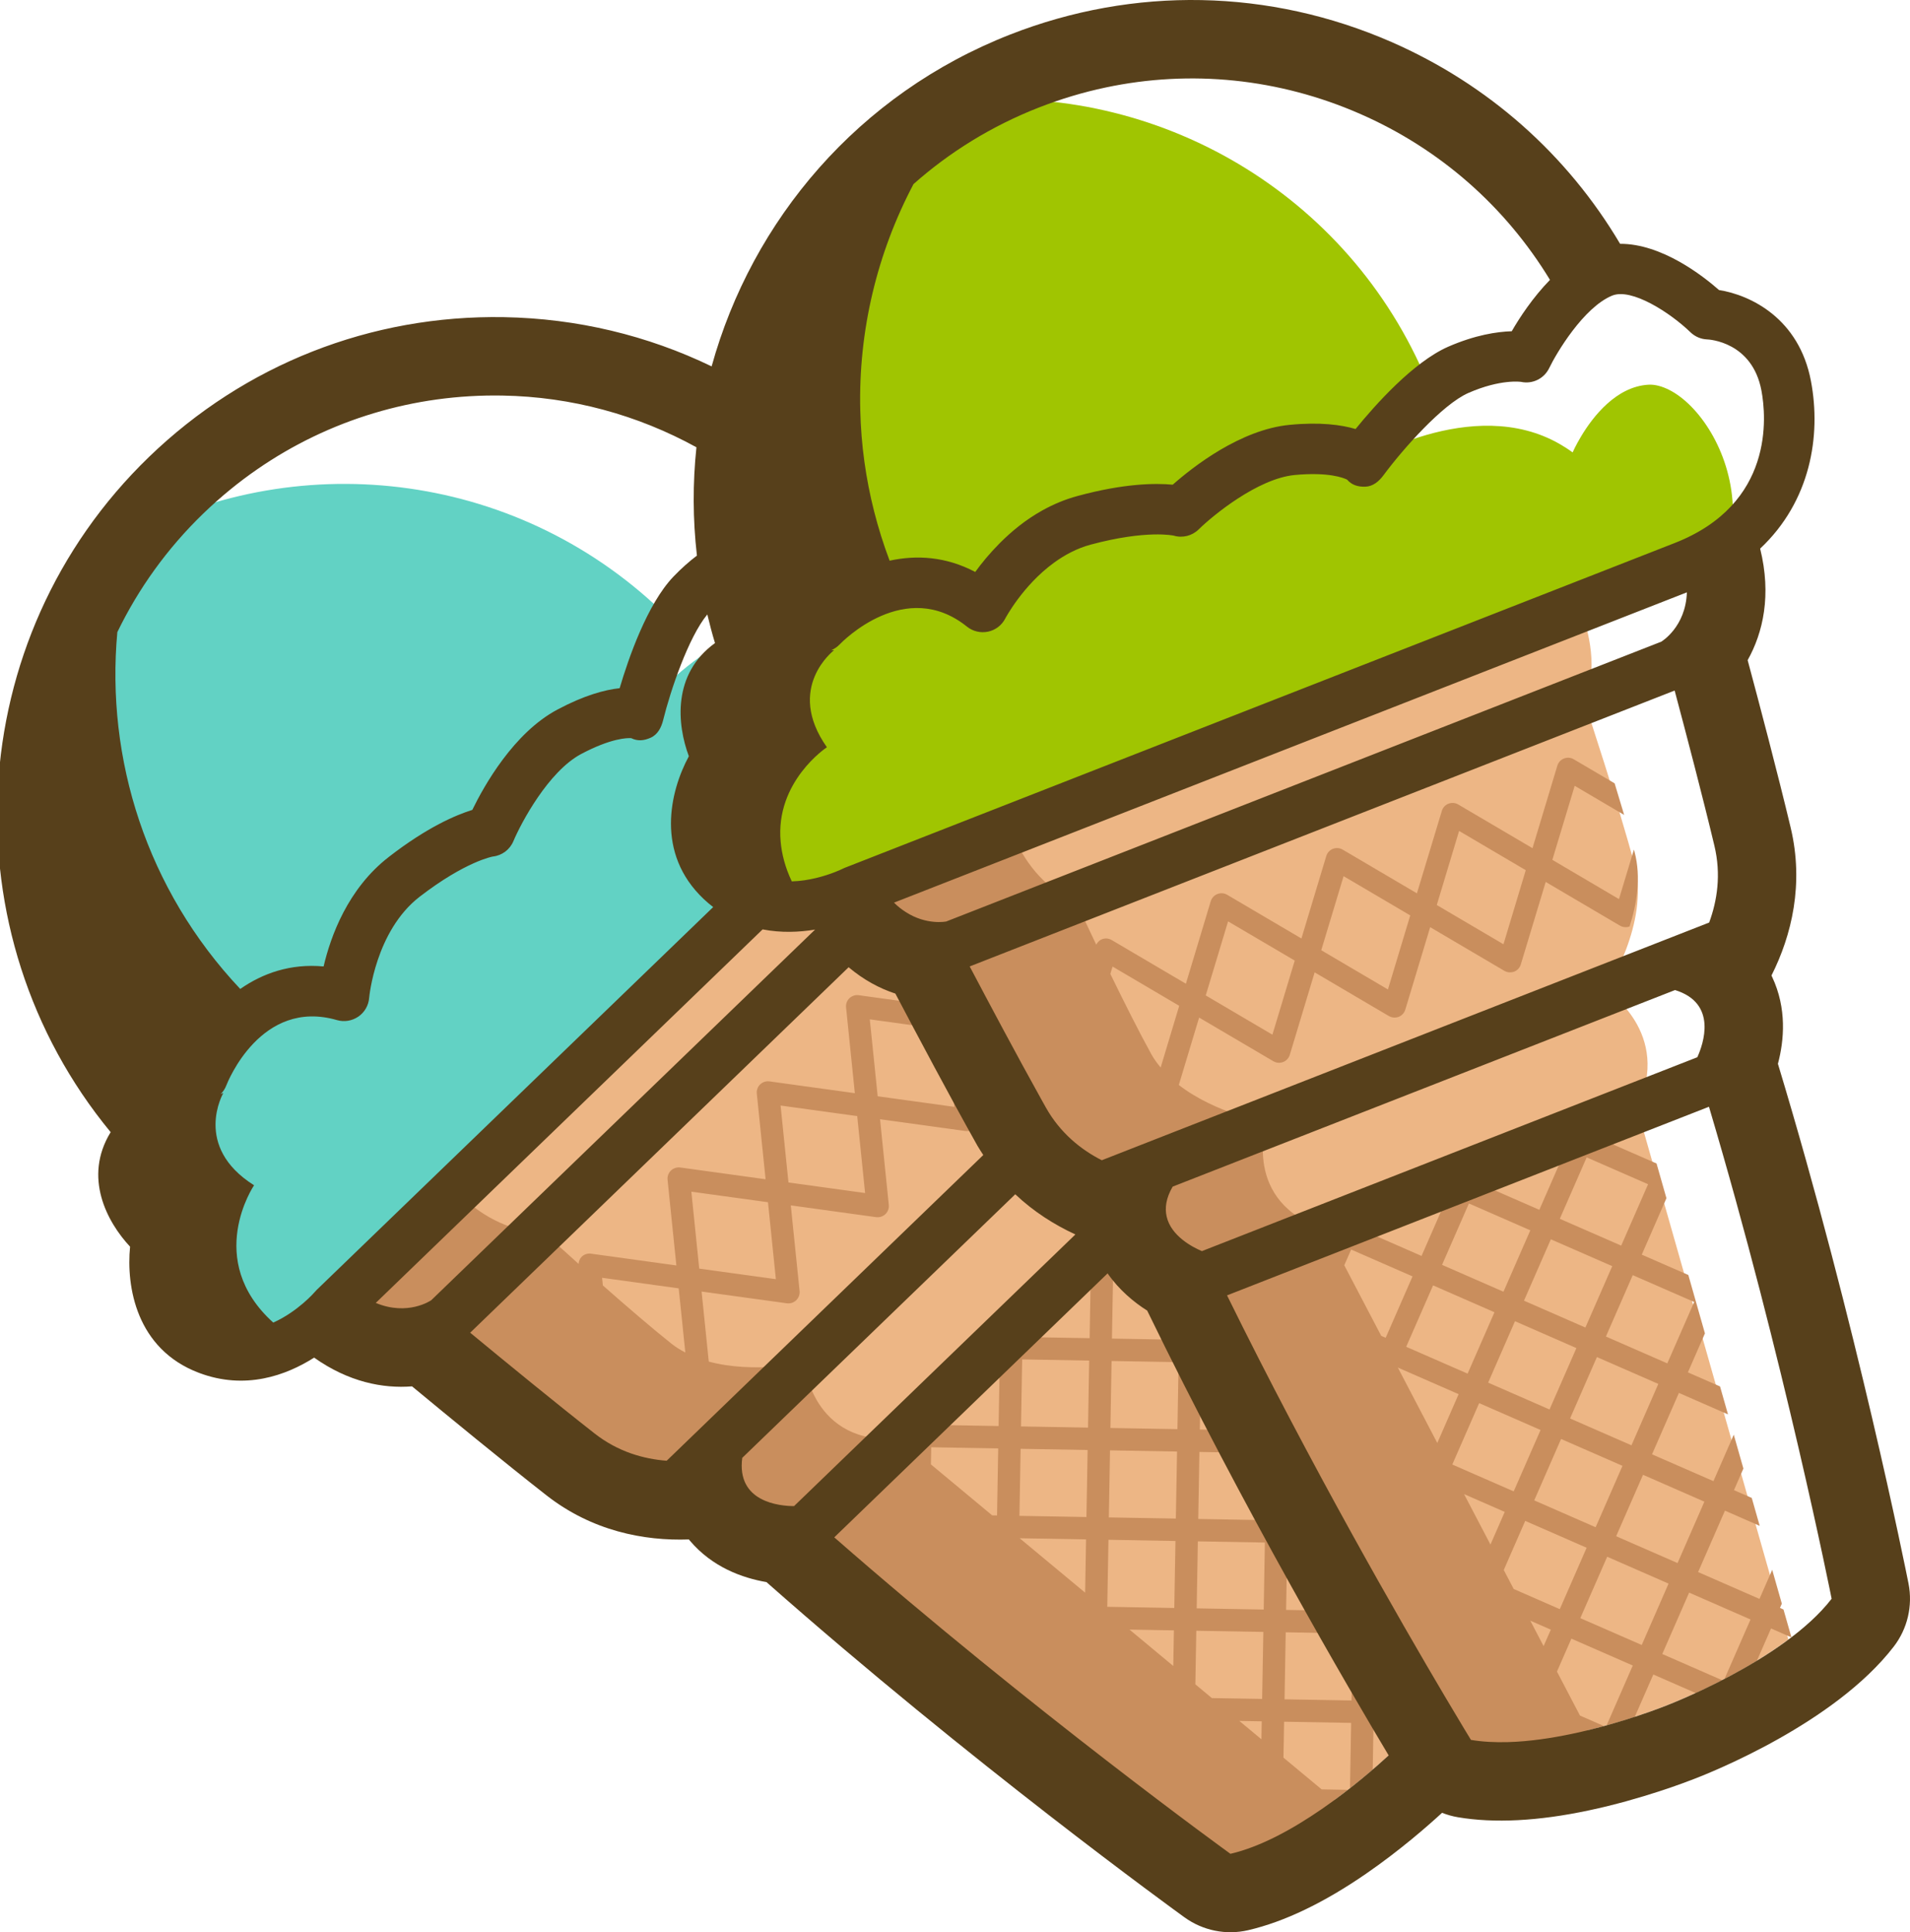 <svg version="1.1" id="图层_1" x="0px" y="0px" width="147.514px" height="149.244px" viewBox="0 0 147.514 149.244" enable-background="new 0 0 147.514 149.244" xml:space="preserve" xmlns:xml="http://www.w3.org/XML/1998/namespace" xmlns="http://www.w3.org/2000/svg" xmlns:xlink="http://www.w3.org/1999/xlink">
  <path fill="#EDB685" d="M88.09,93.192l26.586,33.406c-2.653,4.469-6.783,8.379-6.783,8.379s-6.937,6.84-12.863,8.209
	c0,0-16.257-11.748-32.063-25.734c-0.425-0.377-0.848-0.753-1.271-1.13c0,0-5.456,0.43-4.246-4.398c0,0-6.426,2.79-11.521-1.2
	c-5.097-3.988-12.631-10.291-12.631-10.291s-2.667,1.853-5.993-0.843l24.02-23.192l17.799-17.189
	c1.47,1.498,3.081,3.778,3.273,6.732c0,0,5.485,6.324,8.308,10.012c2.82,3.688,1.677,9.756,1.677,9.756S88.417,86.788,88.09,93.192z
	 M124.04,76.467c0,0,3.39-5.161,2.205-9.65c-1.186-4.49-3.815-12.438-3.815-12.438c0.959-2.8,0.35-5.525-0.433-7.473l-23.042,9.019
	L67.862,68.092c2.034,3.767,5.209,3.084,5.209,3.084s4.53,8.716,7.699,14.357c3.168,5.644,10.172,5.541,10.172,5.541
	c-2.974,3.989,2.228,5.692,2.228,5.692c0.246,0.512,0.492,1.021,0.739,1.531c9.209,18.991,19.695,36.09,19.695,36.09
	c5.998,1.018,15.03-2.629,15.03-2.629s5.316-2.021,9.484-5.124l-11.688-41.063C129.198,79.787,124.04,76.467,124.04,76.467z" class="color c1"/>
  <path fill="#C98E5D" d="M113.138,124.591l0.007-0.355l-1.693-2.129l-0.044,2.455l-5.173-0.092l0.09-5.178l2.928,0.052l-1.396-1.755
	l-1.499-0.025l0.031-1.819l-1.695-2.13l-0.067,3.919l-5.176-0.089l0.092-5.178l4.14,0.073l-1.399-1.757l-2.71-0.048l0.057-3.286
	l-2.919-3.669l-3.923-0.067l0.083-4.758l-1.736-2.182l-5.13-0.09l0.022-1.297l-3.08,2.975l1.298,0.023l-0.09,5.176l-5.177-0.09
	l0.021-1.299l-3.082,2.976l1.299,0.021l-0.091,5.177l-5.174-0.092l0.023-1.301l-2.459,2.374c-6.887,0.563-7.391-5.864-7.391-5.864
	s-3.918,0.84-7.384-0.095l-0.555-5.41l6.592,0.908c0.215,0.03,0.432-0.024,0.606-0.146c0.04-0.023,0.076-0.057,0.11-0.09
	c0.19-0.186,0.287-0.447,0.261-0.713l-0.679-6.615l6.59,0.91c0.216,0.028,0.436-0.024,0.61-0.146
	c0.039-0.025,0.075-0.057,0.111-0.09c0.189-0.186,0.284-0.447,0.258-0.709l-0.677-6.619l6.589,0.908
	c0.216,0.031,0.434-0.023,0.608-0.146c0.041-0.024,0.077-0.058,0.112-0.088c0.188-0.187,0.287-0.446,0.258-0.71L74.86,79.79
	l6.591,0.911c0.214,0.03,0.431-0.023,0.608-0.142c0.038-0.027,0.07-0.058,0.104-0.086c-0.147-1.805-0.625-3.848-1.847-5.445
	c-0.04-0.052-0.086-0.11-0.127-0.164l0.405,3.974l-5.917-0.818l-0.608-5.941l4.392,0.606c-0.524-0.646-1.071-1.312-1.619-1.97
	l-3.628-0.5c-0.264-0.038-0.528,0.05-0.72,0.233c-0.19,0.183-0.287,0.447-0.26,0.71l0.68,6.62l-6.593-0.909
	c-0.265-0.037-0.528,0.052-0.721,0.235c-0.189,0.182-0.285,0.444-0.256,0.709l0.677,6.623l-6.592-0.91
	c-0.264-0.039-0.528,0.051-0.72,0.232c-0.19,0.184-0.287,0.446-0.259,0.71l0.678,6.617l-6.592-0.91
	c-0.263-0.032-0.53,0.054-0.718,0.238c-0.192,0.185-0.287,0.444-0.26,0.711l0.679,6.618l-6.592-0.91
	c-0.265-0.035-0.531,0.05-0.718,0.236c-0.153,0.146-0.224,0.346-0.24,0.554c-1.54-1.378-2.641-2.388-2.641-2.388
	c-5.909-0.201-8.756-5.87-8.756-5.87L23.273,100.24c5.197,5.202,10.907,4.35,10.907,4.35c1.415,1.235,2.725,2.304,3.942,3.233
	l0.443,4.322c0.042,0.4,0.346,0.715,0.743,0.772l7.683,1.06c0.216,0.03,0.433-0.021,0.609-0.146
	c0.038-0.028,0.077-0.058,0.109-0.092c0.097-0.091,0.167-0.203,0.212-0.325c2.204,0.669,3.187,0.378,3.187,0.378
	c3.963,4.671,8.688,4.233,8.688,4.233l36.206,26.812l9.508-3.771l-2.453-2.039c0.357-0.264,0.707-0.524,1.038-0.782l-2.021-0.036
	l-2.949-2.45l0.049-2.776l5.177,0.09l-0.088,5.043c0.654-0.516,1.25-1.006,1.755-1.439l0.062-3.572l3.575,0.062
	c0.451-0.489,0.962-1.065,1.499-1.703l-5.042-0.087l0.09-5.176l5.176,0.092l-0.088,5.012c0.579-0.691,1.181-1.449,1.771-2.259
	l0.047-2.723l1.712,0.028c0.001-0.002,0.002-0.004,0.004-0.006l-1.392-1.746L113.138,124.591z M67.176,78.733l5.92,0.816l0.61,5.943
	l-5.92-0.817L67.176,78.733z M60.286,85.39l5.919,0.816l0.609,5.943l-5.919-0.817L60.286,85.39z M53.395,92.044l5.918,0.814
	l0.609,5.944l-5.919-0.815L53.395,92.044z M40.222,111.298l-0.216-2.093c1.61,1.132,3.028,1.996,4.261,2.649L40.222,111.298z
	 M52.93,104.467c-0.371-0.196-0.731-0.411-1.061-0.674c-1.537-1.221-3.521-2.933-5.307-4.506l-0.062-0.593l5.918,0.818
	L52.93,104.467z M97.72,117.414l-5.176-0.09l0.089-5.177l5.177,0.091L97.72,117.414z M92.513,119.052l5.176,0.092l-0.089,5.176
	l-5.177-0.092L92.513,119.052z M90.813,117.292l-5.174-0.089l0.09-5.179l5.177,0.091L90.813,117.292z M97.932,105.331l-0.093,5.178
	l-5.175-0.092l0.091-5.174L97.932,105.331z M85.971,98.215l5.175,0.091l-0.092,5.178l-5.176-0.092L85.971,98.215z M85.85,105.122
	l5.176,0.089l-0.09,5.175l-5.177-0.09L85.85,105.122z M78.945,104.999l5.175,0.092l-0.089,5.176l-5.177-0.091L78.945,104.999z
	 M78.824,111.905L84,111.996l-0.091,5.177l-5.175-0.09L78.824,111.905z M76.628,117.044l-4.731-3.936l0.023-1.324l5.174,0.09
	l-0.09,5.177L76.628,117.044z M78.753,118.813l5.125,0.088l-0.07,4.115L78.753,118.813z M85.608,118.931l5.176,0.092l-0.091,5.176
	l-5.176-0.092L85.608,118.931z M87.235,125.867l3.429,0.06l-0.049,2.752L87.235,125.867z M97.423,134.34l-1.706-1.418l1.73,0.03
	L97.423,134.34z M97.478,131.224l-3.883-0.067l-1.274-1.06l0.072-4.14l5.178,0.091L97.478,131.224z M104.384,131.343l-5.176-0.089
	l0.091-5.177l5.176,0.093L104.384,131.343z M104.503,124.44l-5.175-0.092l0.091-5.177l5.174,0.093L104.503,124.44z M137.473,124.19
	l0.143-0.325l-0.744-2.616l-0.983,2.249l-4.74-2.074l2.074-4.743l2.684,1.174l-0.614-2.157l-1.374-0.601l0.729-1.668l-0.745-2.617
	l-1.569,3.59l-4.744-2.072l2.076-4.743l3.792,1.66l-0.615-2.16L130.359,106l1.317-3.012l-1.283-4.511l-3.596-1.57l1.906-4.359
	l-0.764-2.682l-4.701-2.057l0.521-1.188l-3.988,1.562l1.189,0.521l-2.073,4.741l-4.744-2.073l0.521-1.19l-3.99,1.562l1.19,0.521
	l-2.075,4.742l-4.74-2.074l0.521-1.19l-3.183,1.245c-6.573-2.129-4.565-8.256-4.565-8.256s-3.939-0.733-6.779-2.929l1.569-5.208
	l5.735,3.375c0.188,0.11,0.407,0.146,0.616,0.1c0.047-0.008,0.093-0.022,0.138-0.041c0.246-0.096,0.437-0.303,0.514-0.557
	l1.919-6.369l5.733,3.375c0.188,0.111,0.41,0.146,0.619,0.101c0.046-0.009,0.091-0.022,0.136-0.038
	c0.247-0.1,0.436-0.305,0.512-0.557l1.922-6.371l5.732,3.374c0.188,0.11,0.41,0.145,0.619,0.099
	c0.048-0.008,0.093-0.022,0.137-0.038c0.246-0.099,0.437-0.301,0.512-0.556l1.923-6.373l5.733,3.376
	c0.186,0.109,0.406,0.145,0.615,0.103c0.046-0.011,0.088-0.025,0.13-0.04c0.557-1.722,0.902-3.792,0.39-5.736
	c-0.017-0.064-0.037-0.135-0.055-0.2l-1.154,3.823l-5.146-3.031l1.726-5.719l3.82,2.249c-0.235-0.798-0.485-1.623-0.736-2.44
	l-3.156-1.857c-0.229-0.137-0.508-0.157-0.755-0.062c-0.247,0.095-0.437,0.302-0.513,0.556l-1.919,6.372l-5.735-3.375
	c-0.229-0.137-0.508-0.155-0.756-0.061c-0.245,0.095-0.435,0.301-0.51,0.556L109.432,69l-5.734-3.376
	c-0.229-0.137-0.508-0.155-0.754-0.061c-0.247,0.096-0.438,0.301-0.513,0.557l-1.919,6.368l-5.735-3.376
	c-0.229-0.133-0.51-0.155-0.754-0.057c-0.248,0.096-0.437,0.301-0.515,0.556l-1.919,6.371l-5.734-3.376
	c-0.229-0.134-0.509-0.157-0.754-0.058c-0.197,0.075-0.338,0.233-0.435,0.418c-0.891-1.864-1.518-3.218-1.518-3.218
	c-5.378-2.46-5.823-8.788-5.823-8.788l-13.432,6.184c2.795,6.802,8.394,8.211,8.394,8.211c0.831,1.685,1.629,3.172,2.396,4.5
	l-1.254,4.162c-0.115,0.385,0.045,0.793,0.389,0.998l6.684,3.935c0.188,0.11,0.408,0.146,0.618,0.1
	c0.046-0.012,0.093-0.022,0.137-0.043c0.124-0.047,0.233-0.123,0.321-0.219c1.777,1.466,2.795,1.575,2.795,1.575
	c1.861,5.835,6.393,7.25,6.393,7.25l23.105,38.677l10.227,0.179l-1.479-2.826c0.432-0.104,0.854-0.214,1.259-0.324l-1.852-0.811
	l-1.778-3.396l1.113-2.545l4.743,2.076l-2.021,4.619c0.804-0.222,1.541-0.445,2.174-0.652l1.433-3.274l3.274,1.433
	c0.605-0.277,1.3-0.613,2.039-0.994l-4.621-2.021l2.074-4.742l4.742,2.074l-2.01,4.593c0.801-0.417,1.646-0.884,2.502-1.403
	l1.092-2.496l1.568,0.687c0.002-0.001,0.004-0.003,0.006-0.004l-0.612-2.147L137.473,124.19z M112.69,64.181l5.148,3.031
	l-1.722,5.721l-5.15-3.031L112.69,64.181z M103.769,67.674l5.148,3.031l-1.724,5.72l-5.149-3.031L103.769,67.674z M94.848,71.166
	l5.148,3.028l-1.725,5.723l-5.149-3.031L94.848,71.166z M75.282,83.871l0.607-2.015c1.051,1.664,2.025,3.007,2.912,4.084
	L75.282,83.871z M89.64,82.454c-0.268-0.323-0.517-0.661-0.72-1.029c-0.948-1.718-2.123-4.063-3.165-6.201l0.171-0.568l5.148,3.031
	L89.64,82.454z M126.002,111.634l-4.742-2.074l2.074-4.742l4.742,2.074L126.002,111.634z M120.566,111.144l4.743,2.075l-2.074,4.743
	l-4.743-2.075L120.566,111.144z M119.674,108.866l-4.741-2.073l2.074-4.744l4.743,2.075L119.674,108.866z M130.846,100.563
	l-2.076,4.742l-4.742-2.074l2.074-4.741L130.846,100.563z M122.543,89.394l4.742,2.074l-2.076,4.743l-4.742-2.073L122.543,89.394z
	 M119.775,95.722l4.743,2.073l-2.074,4.742l-4.743-2.074L119.775,95.722z M113.448,92.953l4.742,2.075l-2.073,4.742l-4.744-2.074
	L113.448,92.953z M110.68,99.281l4.741,2.075l-2.074,4.742l-4.743-2.074L110.68,99.281z M106.676,103.181l-2.854-5.453l0.531-1.215
	l4.741,2.073l-2.075,4.744L106.676,103.181z M107.958,105.629l4.696,2.054l-1.648,3.771L107.958,105.629z M114.239,108.376
	l4.743,2.074l-2.075,4.742l-4.742-2.074L114.239,108.376z M113.073,115.403l3.142,1.375l-1.103,2.521L113.073,115.403z
	 M119.216,127.144l-1.027-1.965l1.585,0.693L119.216,127.144z M120.466,124.289l-3.559-1.558l-0.768-1.467l1.658-3.793l4.743,2.075
	L120.466,124.289z M126.795,127.056l-4.744-2.072l2.076-4.743l4.74,2.075L126.795,127.056z M129.561,120.729l-4.742-2.073
	l2.076-4.744l4.739,2.075L129.561,120.729z" class="color c2"/>
  <path fill="#62D2C4" d="M69.044,41.046c-0.617-0.044-1.178,0.027-1.63,0.246c-2.251,1.098-3.007,3.932-3.262,5.664
	c-0.123,0.834-0.131,1.416-0.131,1.416c-0.378-0.094-0.751-0.157-1.121-0.207c-7.792-1.042-13.782,7.383-13.782,7.383l-1.014-0.46
	c-0.637,0.065-1.531,0.262-2.697,0.749l7.262-7.013c-0.19-0.209-0.373-0.418-0.567-0.622C41.035,36.746,24.12,34.349,10.608,41.169
	c-3.882,12.05-4.762,26.374,4.648,36.12c0.357,0.371,4.317,0.149,4.69,0.502c-2.959,1.912-4.292,5.36-4.292,5.36
	s-2.998,1.49-5.393,5.211c-0.142,0.22-0.256,0.438-0.353,0.654c-1.551,3.465,2.214,6.564,2.214,6.564s-1.438,6.604,3.926,8.631
	c2.569,0.973,4.906,0.283,6.653-0.695c1.904-1.068,3.104-2.482,3.104-2.482L75.34,53.202c1.077-1.04,1.91-2.122,2.543-3.223
	c-0.192-0.927-0.499-1.792-0.879-2.595C75.2,43.576,71.595,41.229,69.044,41.046z M38.929,62.094
	c-0.691,1.215-1.076,2.126-1.076,2.126s-0.576,0.065-1.638,0.492L38.929,62.094z M27.458,73.171
	c-0.751,2.063-0.887,3.751-0.887,3.751c-0.938-0.272-1.808-0.382-2.615-0.37L27.458,73.171z" class="color c3"/>
  <path fill="#A0C501" d="M128.913,30.113c-0.553-0.278-1.098-0.428-1.6-0.399c-2.5,0.147-4.288,2.473-5.189,3.973
	c-0.435,0.723-0.666,1.257-0.666,1.257c-0.313-0.232-0.633-0.435-0.955-0.623c-6.792-3.959-15.562,1.513-15.562,1.513l-0.76-0.814
	c-0.612-0.185-1.515-0.347-2.777-0.346l9.401-3.679c-0.097-0.267-0.184-0.529-0.285-0.792C104.713,15.369,90.022,6.648,74.926,7.746
	c-8.219,9.63-17.773,23.259-12.835,35.876c0.188,0.48,7.16,1.052,7.368,1.52c-3.467,0.626-6.023,3.297-6.023,3.297
	s-3.34,0.221-6.982,2.734c-0.214,0.148-0.404,0.306-0.577,0.469c-2.765,2.602-0.48,6.911-0.48,6.911s-3.869,5.541,0.304,9.479
	c1.997,1.886,4.419,2.149,6.409,1.917c2.168-0.253,3.819-1.097,3.819-1.097l64.122-25.095c1.396-0.545,2.58-1.224,3.589-1.996
	c0.179-0.93,0.229-1.846,0.187-2.734C133.622,34.816,131.197,31.263,128.913,30.113z M93.018,37.955
	c-1.105,0.856-1.812,1.549-1.812,1.549s-0.556-0.162-1.7-0.175L93.018,37.955z M78.167,43.767c-1.486,1.616-2.262,3.121-2.262,3.121
	c-0.76-0.612-1.521-1.048-2.271-1.347L78.167,43.767z" class="color c4"/>
  <path fill="#57401B" d="M147.399,122.31c-0.166-0.83-3.998-20.023-10.086-40.143c0.483-1.818,0.699-4.275-0.447-6.713
	c-0.016-0.039-0.033-0.073-0.051-0.107c1.563-3.106,2.521-7.075,1.481-11.429c-0.993-4.162-2.426-9.593-3.321-12.928
	c1.192-2.132,1.854-5.025,0.965-8.616c3.9-3.662,4.719-8.724,3.926-12.931c-0.916-4.871-4.691-6.661-7.102-7.041
	c-1.261-1.111-4.43-3.582-7.64-3.57c-4.077-6.883-10.178-12.313-17.651-15.585C98.051-0.874,87.59-1.079,78.018,2.668
	C66.29,7.26,58.083,17.004,54.961,28.299c-4.943-2.389-10.387-3.702-16.042-3.802c-10.281-0.18-20.017,3.655-27.411,10.796
	C-3.023,49.329-4.096,72.117,8.546,87.446c-2.136,3.484-0.279,6.943,1.5,8.846c-0.308,3.073,0.476,7.912,5.317,9.744
	c3.581,1.354,6.732,0.199,8.899-1.174c2.667,1.887,5.314,2.396,7.562,2.219c2.691,2.227,7.049,5.809,10.371,8.408
	c3.524,2.761,7.532,3.539,11.008,3.416c0.025,0.031,0.051,0.061,0.076,0.092c1.739,2.056,4.06,2.883,5.917,3.202
	c15.75,13.915,31.601,25.399,32.29,25.897c1.417,1.021,3.207,1.387,4.911,0.99c2.779-0.645,5.849-2.113,9.121-4.372
	c2.597-1.79,4.761-3.688,5.857-4.696c0.391,0.154,0.799,0.271,1.221,0.342c2.813,0.477,6.212,0.301,10.102-0.525
	c4.121-0.872,7.604-2.22,8.139-2.43c1.312-0.504,10.853-4.299,15.418-10.219C147.321,125.806,147.737,124.026,147.399,122.31z
	 M70.553,14.218c2.774-2.46,6.021-4.481,9.672-5.91c1.693-0.662,3.422-1.181,5.167-1.55c6.563-1.391,13.385-0.705,19.652,2.038
	c6.182,2.704,11.231,7.172,14.664,12.821c-1.329,1.364-2.348,2.917-2.952,3.968c-1.134,0.034-2.828,0.286-4.917,1.199
	c-2.69,1.186-5.637,4.498-7.145,6.353c-1.104-0.327-2.739-0.548-5.084-0.323c-3.803,0.362-7.479,3.245-9.037,4.623
	c-1.324-0.126-3.749-0.107-7.35,0.872c-0.986,0.266-1.891,0.653-2.717,1.113c-1.303,0.725-2.398,1.631-3.302,2.541
	c-0.771,0.776-1.407,1.552-1.884,2.215c-2.276-1.205-4.556-1.32-6.613-0.872c-0.946-2.511-1.587-5.063-1.943-7.615
	c-0.188-1.34-0.292-2.68-0.324-4.015C66.292,25.547,67.742,19.538,70.553,14.218z M64.419,50.221c-0.076,0-0.146,0.003-0.223,0.003
	c0.239-0.103,0.46-0.249,0.644-0.441c0.205-0.213,5.078-5.213,9.847-1.378c0.455,0.365,1.052,0.502,1.622,0.384h0.003
	c0.004-0.001,0.007-0.003,0.011-0.003c0.565-0.124,1.049-0.494,1.313-1.009c0.019-0.033,1.346-2.541,3.739-4.294
	c0.831-0.608,1.787-1.127,2.865-1.418c4.346-1.165,6.411-0.692,6.413-0.692c0.679,0.202,1.415,0.016,1.92-0.479
	c1.096-1.078,4.56-3.923,7.407-4.204c2.633-0.248,3.786,0.221,4.056,0.354c0.372,0.423,0.833,0.563,1.407,0.548
	c0.599-0.02,1.058-0.411,1.413-0.891c1.467-1.984,4.539-5.466,6.55-6.349c2.501-1.097,4.067-0.856,4.071-0.856
	c0.881,0.189,1.775-0.248,2.169-1.06c0.558-1.161,2.65-4.684,4.861-5.602c1.505-0.617,4.496,1.325,6.052,2.83
	c0.346,0.334,0.803,0.532,1.282,0.552c0.144,0.004,3.49,0.18,4.199,3.949c0.375,1.999,1.006,8.763-6.701,11.778l-45.354,17.75
	l-14.287,5.592l-4.482,1.754c-0.063,0.026-0.124,0.054-0.182,0.084c-0.02,0.011-0.853,0.42-2.033,0.7
	c-0.556,0.131-1.182,0.237-1.849,0.254c-0.52-1.098-0.771-2.111-0.859-3.05c-0.438-4.666,3.571-7.311,3.571-7.311
	C60.614,53.104,64.419,50.221,64.419,50.221z M96.689,85.078l-5.809,2.272l-5.786,2.266c-0.795-0.405-1.589-0.922-2.323-1.583
	c-0.748-0.673-1.437-1.492-2.001-2.499c-0.115-0.205-0.237-0.426-0.356-0.639c-1.83-3.285-4.012-7.383-5.522-10.249l9.88-3.867
	l5.836-2.284l38.729-15.158c0.89,3.333,2.172,8.221,3.07,11.985c0.532,2.228,0.217,4.247-0.404,5.934L96.689,85.078z
	 M131.089,81.659l-28.64,11.209l-5.894,2.308l-3.729,1.459c-0.725-0.306-2.388-1.168-2.725-2.681
	c-0.145-0.646-0.052-1.408,0.468-2.301l8.321-3.256l30.477-11.926C132.665,77.485,131.552,80.638,131.089,81.659z M128.318,49.557
	L88.207,65.255l-5.854,2.291l-9.281,3.632l-0.001-0.002c-0.021,0.006-1.522,0.299-3.115-0.729c-0.304-0.196-0.608-0.423-0.91-0.729
	l2.8-1.095l8.732-3.418l5.863-2.295l43.841-17.158c-0.09,2.687-1.965,3.801-1.965,3.801L128.318,49.557z M9.062,48.826
	c1.616-3.338,3.834-6.453,6.653-9.176c1.31-1.263,2.705-2.406,4.174-3.418c5.523-3.809,12.083-5.8,18.924-5.679
	c5.333,0.093,10.43,1.495,14.974,3.994c-0.29,2.755-0.285,5.559,0.038,8.367c-0.576,0.437-1.188,0.97-1.819,1.629
	c-2.027,2.129-3.473,6.32-4.149,8.612c-1.146,0.123-2.739,0.548-4.817,1.658c-3.371,1.797-5.652,5.872-6.563,7.744
	c-1.271,0.393-3.501,1.343-6.448,3.632c-3.169,2.45-4.496,6.14-5.036,8.458c-2.565-0.237-4.713,0.534-6.438,1.739
	C11.307,68.696,8.166,58.606,9.062,48.826z M24.32,99.781c-0.021,0.026-1.313,1.522-3.216,2.374
	c-5.381-4.859-1.482-10.606-1.482-10.606c-4.773-3.006-2.371-7.131-2.371-7.131c-0.069,0.03-0.135,0.062-0.205,0.089
	c0.183-0.188,0.33-0.406,0.426-0.654c0.106-0.276,2.682-6.766,8.558-5.061c0.561,0.162,1.164,0.059,1.645-0.27h0.002
	c0.48-0.332,0.787-0.863,0.833-1.444c0.006-0.052,0.47-5.159,3.898-7.814c3.563-2.747,5.651-3.105,5.653-3.106
	c0.704-0.075,1.312-0.53,1.587-1.181c0.597-1.417,2.699-5.375,5.22-6.73c2.334-1.241,3.579-1.252,3.88-1.233
	c0.506,0.248,0.985,0.199,1.509-0.035c0.545-0.249,0.818-0.787,0.962-1.366c0.565-2.293,1.962-6.412,3.409-8.154
	c0.178,0.739,0.369,1.477,0.593,2.211c-3.313,2.395-2.931,6.302-2.019,8.741c-1.467,2.719-2.604,7.486,1.159,11.04
	c0.236,0.223,0.478,0.421,0.721,0.61L24.455,99.633C24.407,99.683,24.361,99.729,24.32,99.781z M33.297,100.433
	c-0.02,0.016-1.809,1.236-4.275,0.202l29.876-28.85c1.436,0.28,2.836,0.217,4.053,0.015L33.3,100.433H33.297z M51.489,112.827
	c-1.793-0.139-3.759-0.692-5.563-2.104c-3.047-2.387-6.955-5.592-9.613-7.787l29.229-28.228c1.164,0.983,2.402,1.642,3.61,2.036
	c1.628,3.091,4.271,8.072,6.338,11.751c0.142,0.252,0.301,0.479,0.452,0.717L51.489,112.827z M57.326,112.603l21.085-20.359
	c1.432,1.354,3.034,2.363,4.644,3.104L61.326,116.33C60.204,116.326,56.874,116.021,57.326,112.603z M102.081,139.731
	c-2.177,1.5-4.693,2.91-7.052,3.455c0,0-15.27-11.033-30.597-24.443l21.11-20.389c0.892,1.28,2.021,2.22,3.059,2.877
	c7.477,15.389,15.634,29.313,18.648,34.353C106.301,136.458,104.383,138.144,102.081,139.731z M128.635,131.76
	c0,0-3.274,1.322-7.192,2.152c-1.615,0.342-3.341,0.601-4.99,0.647c-0.99,0.027-1.953-0.021-2.848-0.172c0,0-0.759-1.236-2.044-3.41
	c-3.353-5.666-10.296-17.713-16.794-30.924l4.296-1.682l5.879-2.301l27.046-10.586c5.803,19.523,9.473,38.002,9.473,38.002
	C137.741,128.308,128.635,131.76,128.635,131.76z" class="color c5"/>
</svg>
